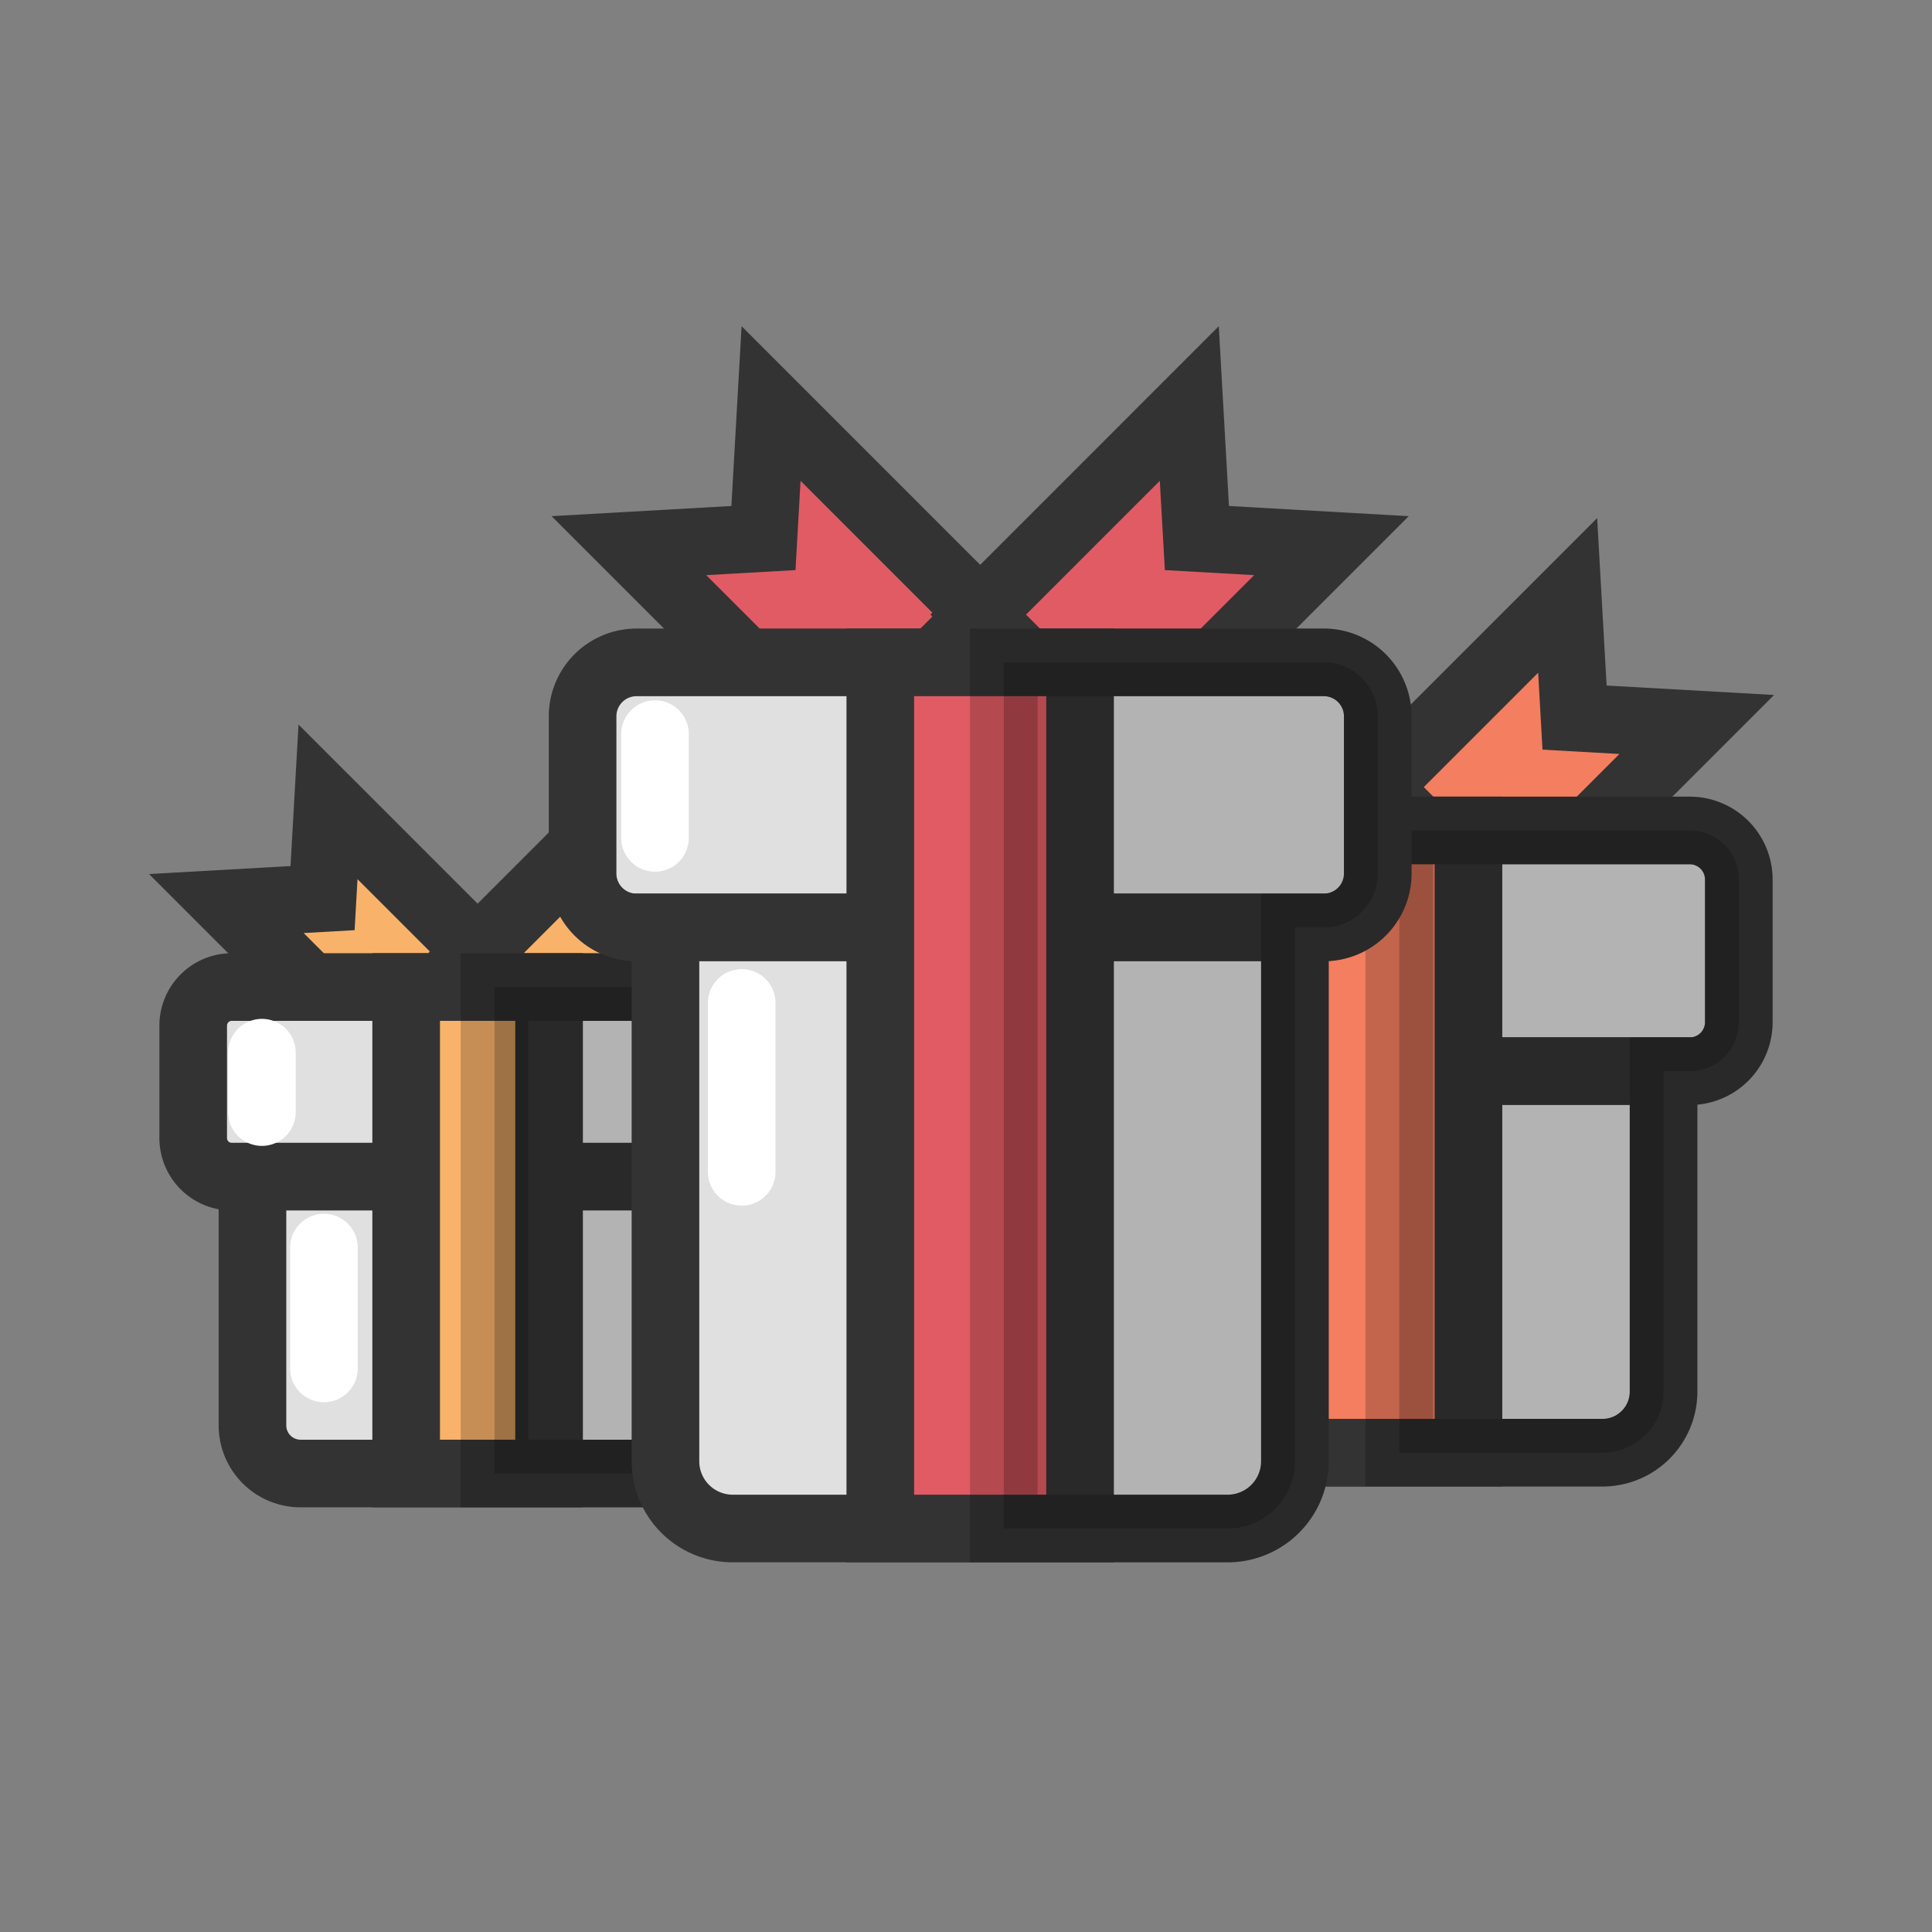 <?xml version="1.0"?><svg version="1.1" id="圖層_1" xmlns="http://www.w3.org/2000/svg" x="0" y="0" viewBox="0 0 100 100" xml:space="preserve"><rect x="0" y="0" width="100" height="100" fill="#808080" stroke="none"/><g><path fill="#f47e60" stroke="#333" stroke-width="3.5" stroke-miterlimit="10" d="M54.803 37.499l6.323-.357.357-6.324 9.922 9.922-6.681 6.681z"/><path fill="#f47e60" stroke="#333" stroke-width="3.5" stroke-miterlimit="10" d="M87.823 37.499l-6.324-.357-.357-6.324-9.922 9.922 6.681 6.681z"/><path d="M87.462 55.444H55.163a2.537 2.537 0 0 1-2.537-2.537v-7.384a2.537 2.537 0 0 1 2.537-2.537h32.299a2.537 2.537 0 0 1 2.537 2.537v7.384a2.536 2.536 0 0 1-2.537 2.537z" fill="#e0e0e0" stroke="#333" stroke-width="3.5" stroke-miterlimit="10"/><path d="M86.105 55.444H56.52v16.585a3.162 3.162 0 0 0 3.162 3.162h23.261a3.162 3.162 0 0 0 3.162-3.162V55.444z" fill="#e0e0e0" stroke="#333" stroke-width="3.5" stroke-miterlimit="10"/><path fill="#f47e60" stroke="#333" stroke-width="3.5" stroke-miterlimit="10" d="M66.618 42.985h9.39v32.206h-9.39z"/><path d="M87.462 42.985H72.425v32.206h10.519a3.162 3.162 0 0 0 3.162-3.162V55.444h1.357A2.537 2.537 0 0 0 90 52.907v-7.384a2.538 2.538 0 0 0-2.538-2.538z" opacity=".2" stroke="#000" stroke-width="3.5" stroke-miterlimit="10"/><path fill="none" stroke="#fff" stroke-width="3.5" stroke-linecap="round" stroke-miterlimit="10" d="M60.105 66.931v-7.939"/><path fill="none" stroke="#fff" stroke-width="3.5" stroke-linecap="round" stroke-miterlimit="10" d="M56.029 51.235v-4.879"/></g><g><path fill="#f8b26a" stroke="#333" stroke-width="3.5" stroke-miterlimit="10" d="M11.715 46.767l4.981-.281.282-4.982 7.816 7.817-5.263 5.262z"/><path fill="#f8b26a" stroke="#333" stroke-width="3.5" stroke-miterlimit="10" d="M37.727 46.767l-4.982-.281-.281-4.982-7.816 7.817 5.263 5.262z"/><path d="M37.443 60.904H11.999A1.999 1.999 0 0 1 10 58.905v-5.817c0-1.104.895-1.999 1.999-1.999h25.444c1.104 0 1.999.895 1.999 1.999v5.817a1.999 1.999 0 0 1-1.999 1.999z" fill="#e0e0e0" stroke="#333" stroke-width="3.5" stroke-miterlimit="10"/><path d="M36.374 60.904H13.068v12.874a2.49 2.49 0 0 0 2.491 2.491h18.324a2.49 2.49 0 0 0 2.491-2.491V60.904z" fill="#e0e0e0" stroke="#333" stroke-width="3.5" stroke-miterlimit="10"/><path fill="#f8b26a" stroke="#333" stroke-width="3.5" stroke-miterlimit="10" d="M21.023 51.089h7.397v25.179h-7.397z"/><path d="M37.443 51.089H25.596v25.179h8.287a2.49 2.49 0 0 0 2.491-2.491V60.904h1.069a1.999 1.999 0 0 0 1.999-1.999v-5.817a1.999 1.999 0 0 0-1.999-1.999z" opacity=".2" stroke="#000" stroke-width="3.5" stroke-miterlimit="10"/><path fill="none" stroke="#fff" stroke-width="3.5" stroke-linecap="round" stroke-miterlimit="10" d="M16.767 70.829v-6.254"/><path fill="none" stroke="#fff" stroke-width="3.5" stroke-linecap="round" stroke-miterlimit="10" d="M13.557 57.561v-3.075"/></g><g><path fill="#e15b64" stroke="#333" stroke-width="3.5" stroke-miterlimit="10" d="M32.552 28.243l6.964-.394.394-6.964 10.926 10.927-7.357 7.357z"/><path fill="#e15b64" stroke="#333" stroke-width="3.5" stroke-miterlimit="10" d="M68.916 28.243l-6.964-.394-.394-6.964-10.926 10.927 7.357 7.357z"/><path d="M68.519 48.004h-35.57a2.794 2.794 0 0 1-2.794-2.794v-8.132a2.794 2.794 0 0 1 2.794-2.794h35.569a2.794 2.794 0 0 1 2.794 2.794v8.132a2.793 2.793 0 0 1-2.793 2.794z" fill="#e0e0e0" stroke="#333" stroke-width="3.5" stroke-miterlimit="10"/><path d="M67.024 48.004h-32.58v27.629a3.482 3.482 0 0 0 3.482 3.482h25.616a3.482 3.482 0 0 0 3.482-3.482V48.004z" fill="#e0e0e0" stroke="#333" stroke-width="3.5" stroke-miterlimit="10"/><path fill="#e15b64" stroke="#333" stroke-width="3.5" stroke-miterlimit="10" d="M45.564 34.284h10.34v44.831h-10.34z"/><path d="M68.519 34.284H51.958v44.831h11.584a3.482 3.482 0 0 0 3.482-3.482V48.004h1.495a2.794 2.794 0 0 0 2.794-2.794v-8.132a2.794 2.794 0 0 0-2.794-2.794z" opacity=".2" stroke="#000" stroke-width="3.5" stroke-miterlimit="10"/><path fill="none" stroke="#fff" stroke-width="3.5" stroke-linecap="round" stroke-miterlimit="10" d="M38.391 60.655v-8.743"/><path fill="none" stroke="#fff" stroke-width="3.5" stroke-linecap="round" stroke-miterlimit="10" d="M33.903 43.369v-5.372"/></g></svg>